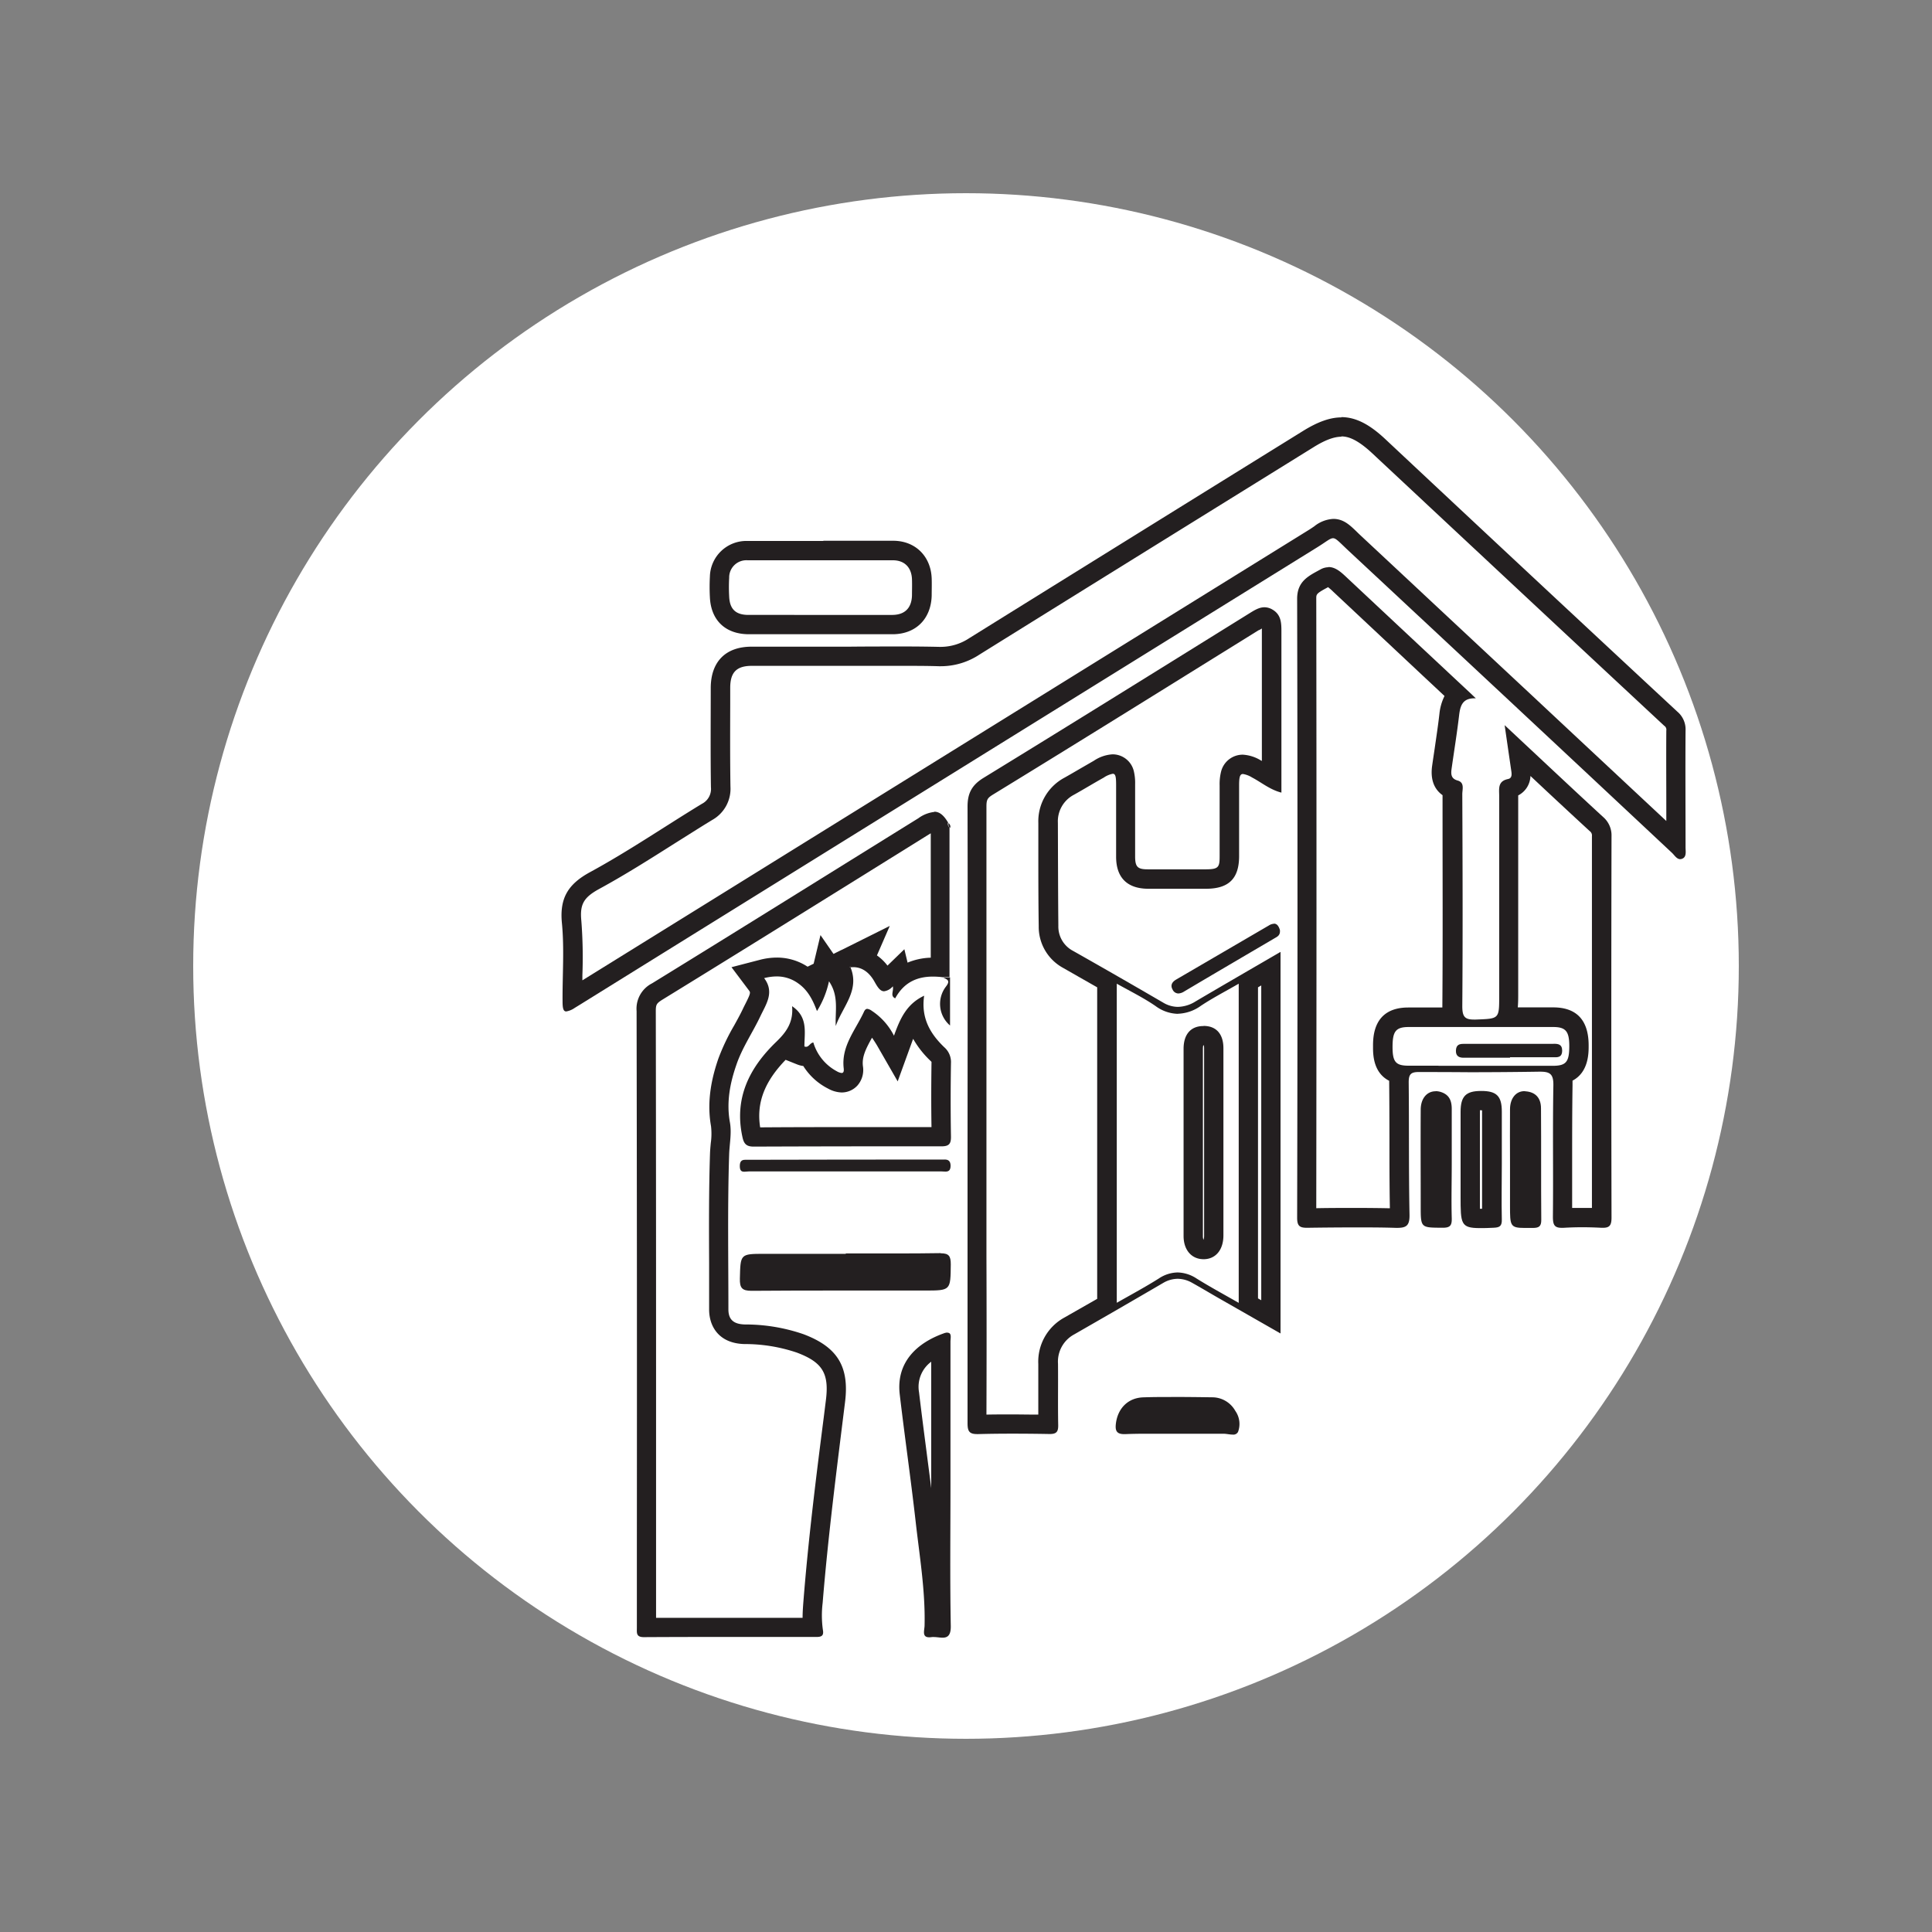 <svg id="Layer_1" data-name="Layer 1" xmlns="http://www.w3.org/2000/svg" viewBox="0 0 500 500"><rect x="0" y="0" width="500" height="500" fill="#808080" stroke="none"/><defs><style>.cls-1{fill:#fff;}.cls-2{fill:#231f20;}</style></defs><circle class="cls-1" cx="250" cy="250" r="200"/><path class="cls-2" d="M347.09,112.94c1.56,0,3.88.5,8,4.33l19.52,18.24c18.37,17.16,37.37,34.9,56.09,52.32a1.2,1.2,0,0,1,.54,1.22c-.05,6.74,0,13.58,0,20.19,0,1.08,0,2.16,0,3.23q-17.29-16.14-34.58-32.31-22.11-20.64-44.22-41.29c-.54-.5-1-.94-1.38-1.32-1.74-1.67-3.38-3.26-6-3.26a8.56,8.56,0,0,0-4.94,1.93c-.48.32-1,.69-1.7,1.11q-76.21,47.22-152.4,94.49l-35.3,21.89,0-1.29a121.58,121.58,0,0,0-.27-14.11c-.42-4.28.59-6.06,4.69-8.29,6.66-3.63,13.11-7.72,19.36-11.68,3.2-2,6.51-4.12,9.78-6.11a9.25,9.25,0,0,0,4.76-8.65c-.11-7.05-.08-14.24-.06-21.19V178c0-4,1.63-5.67,5.57-5.68h25.06l6.49,0,6.92,0c3.88,0,7,0,10,.1h.44a18.17,18.17,0,0,0,10-3c29.78-18.54,60.22-37.4,86.41-53.64,3-1.88,5.36-2.76,7.31-2.76m0-5c-3,0-6.19,1.18-9.94,3.5q-43.23,26.79-86.42,53.65a13.38,13.38,0,0,1-7.35,2.24h-.33q-5-.11-10.07-.1c-4.47,0-8.94,0-13.41.05H194.5c-6.71,0-10.54,3.89-10.56,10.67,0,8.57-.08,17.14.05,25.7a4.33,4.33,0,0,1-2.36,4.31c-9.66,5.88-19,12.27-28.93,17.67-5.69,3.1-7.9,6.72-7.28,13.16.65,6.71.12,13.53.17,20.3,0,1.8.21,2.59.95,2.59a5.31,5.31,0,0,0,2.17-.9l1.35-.83Q245.52,200.76,341,141.58c2.33-1.45,3.21-2.29,4-2.29s1.61,1,4,3.24q41.87,39,83.68,78.16c.64.59,1.24,1.66,2.15,1.66a1.5,1.5,0,0,0,.69-.19c1-.55.69-1.9.7-2.93,0-10-.07-20.1,0-30.14a6,6,0,0,0-2.13-4.92Q396.24,149,358.49,113.62c-4.08-3.81-7.61-5.67-11.4-5.67Z"/><path class="cls-2" d="M326.57,162.59c0,.34,0,.71,0,1v33.34l-.29-.15a10,10,0,0,0-4.66-1.47,5.77,5.77,0,0,0-5.58,4.28,13.18,13.18,0,0,0-.4,3.67c0,2.59,0,5.17,0,7.76,0,3.48,0,7.09,0,10.62,0,2.77-.3,3.32-3.45,3.34-2.75,0-5.43,0-8,0s-4.87,0-7.18,0c-2.62,0-3.23-.65-3.24-3.31q0-4.69,0-9.4c0-3.1,0-6.21,0-9.31a13.2,13.2,0,0,0-.34-3.4,5.65,5.65,0,0,0-5.52-4.34,9.69,9.69,0,0,0-4.82,1.66l-3.36,1.94c-1.41.82-2.86,1.67-4.29,2.47A12.78,12.78,0,0,0,268.72,213l0,7c0,6.46,0,13.13.1,19.7a12.1,12.1,0,0,0,6.33,10.8l4.36,2.49,4.44,2.53v80.62L275.43,341a13,13,0,0,0-6.72,12c0,2.2,0,4.46,0,6.65s0,4.28,0,6.45c-2.47,0-4.74-.05-6.86-.05-2.31,0-4.47,0-6.56.05.05-13.77.05-27.71,0-41.23v-19q0-13.33,0-26.67c0-23.08,0-47,0-70.42,0-1.81.24-2.25,1.7-3.15,19.1-11.69,38.43-23.7,57.12-35.32l11.6-7.2L326,163l.61-.37m-.2,92.44V336.5l-.84-.48v-80.5l.84-.49m.83-97.87c-1.45,0-2.73.85-4.06,1.67-22.87,14.2-45.73,28.44-68.69,42.51-3,1.85-4.1,4-4.09,7.42.08,32.36,0,64.72,0,97.07,0,20.84,0,41.67,0,62.5,0,2.1.47,2.81,2.51,2.81h.26c2.93-.08,5.86-.11,8.8-.11q4.8,0,9.59.09h.14c1.72,0,2.2-.6,2.16-2.33-.1-5.28,0-10.57-.05-15.86a8,8,0,0,1,4.21-7.6q11.54-6.61,23-13.3a7.49,7.49,0,0,1,3.76-1.08,7.7,7.7,0,0,1,3.77,1.06c2.3,1.28,4.56,2.64,6.85,3.95l16,9.14V246.35c-7.63,4.44-14.84,8.6-22,12.82a9,9,0,0,1-4.56,1.41,7.5,7.5,0,0,1-3.79-1.09c-7.75-4.51-15.55-9-23.34-13.4a7.1,7.1,0,0,1-3.81-6.49c-.08-8.88-.09-17.76-.12-26.64a7.75,7.75,0,0,1,4.18-7.29c2.58-1.44,5.12-3,7.68-4.42a6.2,6.2,0,0,1,2.35-1c.72,0,.85.83.86,2.76,0,6.24,0,12.48,0,18.72,0,5.37,2.84,8.22,8.19,8.28q3.62,0,7.23,0c2.67,0,5.33,0,8,0,5.74-.05,8.36-2.64,8.41-8.3,0-6.14,0-12.27,0-18.4,0-2.1.17-3,1-3a6.37,6.37,0,0,1,2.35.9c2.45,1.28,4.6,3.15,7.6,3.92V163.61c0-2.26,0-4.49-2.3-5.84a4.1,4.1,0,0,0-2.08-.61Zm-22.44,105.2a10.78,10.78,0,0,0,6-2.07c3-2,6.3-3.7,9.78-5.71v82.6c-4-2.28-7.5-4.18-10.89-6.29a9.29,9.29,0,0,0-4.93-1.58,9,9,0,0,0-4.84,1.55c-3.44,2.17-7,4.09-10.9,6.3V254.58c3.58,2,7,3.69,10.06,5.8a10.12,10.12,0,0,0,5.73,2Z"/><path class="cls-2" d="M343.75,152c.41.31,1,.84,1.22,1.07l23,21.56,5.87,5.49a13.41,13.41,0,0,0-1.32,4.62c-.34,3-.8,6-1.23,9-.22,1.47-.44,2.94-.65,4.41-.59,4.15.95,6.41,2.69,7.64V210c0,16.52.08,33.6-.05,50.39v.35l-8.82,0c-9.15,0-9.13,7.69-9.12,10.21,0,1.85,0,6.63,4.18,8.76v.41c.05,4.85.06,9.8.07,14.58,0,5.89,0,12,.11,18-2.9-.06-6-.09-9.28-.09-2.91,0-6,0-9.77.07.06-47.28.09-102.73,0-157.78,0-1.11,0-1.31,3-2.91l.12-.07m52.31,48.9c5,4.7,10.2,9.54,15.34,14.27a1.38,1.38,0,0,1,.57,1.31c0,36.79,0,67.45,0,96.21-.86,0-1.72,0-2.56,0s-1.71,0-2.56,0c0-4.06,0-8.13,0-12.09,0-6.42,0-13.06.1-19.56q0-.6,0-1.29c4.19-2.21,4.18-7.18,4.17-9.11,0-6.53-3.1-9.84-9.15-9.85l-9.19,0c.08-.89.11-1.87.11-3q0-25.86,0-51.71s0-.1,0-.15a5.84,5.84,0,0,0,3.17-5.06M343.8,146.8a4.36,4.36,0,0,0-2.1.59c-3,1.64-6,3-6,7.56q.18,80.1,0,160.21c0,2.1.64,2.59,2.53,2.59h.17q6-.09,12.07-.1c3.59,0,7.18,0,10.76.12h.39c2.41,0,3.21-.66,3.16-3.42-.22-11.42-.09-22.84-.21-34.26,0-2,.52-2.65,2.54-2.65h.08q6.48,0,13,.05,9.06,0,18.11-.14h.3c2.54,0,3.46.62,3.41,3.55-.2,11.31,0,22.63-.12,33.94,0,2,.29,2.92,2.25,2.92h.46c1.61-.1,3.24-.15,4.86-.15s3.32.05,5,.14l.42,0c1.78,0,2.18-.78,2.18-2.67q-.11-49.32,0-98.66a6.27,6.27,0,0,0-2.19-5c-7.23-6.65-14.39-13.39-21.57-20.1l-3.9-3.65c.64,4.42,1.16,8,1.67,11.51.14.94.4,2.19-.78,2.43-2.75.56-2.3,2.56-2.3,4.43q0,25.86,0,51.71c0,6,0,5.88-6.07,6.11h-.48c-2.39,0-3-.8-3-3.46.14-18.29.08-36.58,0-54.88,0-1.25.65-3-1.21-3.52s-1.73-1.86-1.53-3.27c.64-4.49,1.37-9,1.9-13.48.29-2.52.83-4.53,4-4.53h.34l-1.57-1.49q-16-14.94-31.95-29.89c-1.4-1.32-2.83-2.59-4.59-2.59Zm28.49,129c-2.58,0-5.16,0-7.75,0-3.35,0-4.14-1-4.15-4.82,0-4.06.81-5.17,4.15-5.19q12.21,0,24.43,0l13,0c3.25,0,4.15,1.14,4.16,4.87,0,4.1-.76,5.14-4.15,5.17l-7.71,0-11,0h-11Z"/><path class="cls-2" d="M240.88,215.7v32.15a16.77,16.77,0,0,0-6,1.28l-.83-3.47-4.37,4.24a12.37,12.37,0,0,0-2.73-2.64l3.32-7.63-12.29,6.13-.22.11-.05,0-2,1L212.34,242l-1.77,7.41-1.57.77a14.41,14.41,0,0,0-7.95-2.36,17.68,17.68,0,0,0-4.5.61l-7.24,1.88,4.51,6c.4.53.51.67-.87,3.4-.23.45-.46.9-.67,1.35-.67,1.42-1.45,2.83-2.27,4.31A55.3,55.3,0,0,0,185.9,274c-1.41,4.13-3.14,10.44-1.89,17.44a17.15,17.15,0,0,1-.06,4.39c-.09.94-.18,1.92-.21,3-.3,9.38-.26,18.88-.22,28.08,0,3.95,0,8,0,12,0,4.19,2.37,8.73,9.08,8.93a42,42,0,0,1,13.62,2.21c6.62,2.49,8.38,5.35,7.53,12.24l-.57,4.57c-2,15.57-4,31.66-5.26,47.62-.11,1.41-.21,2.8-.21,4.21q-9.59,0-19.19,0c-6.77,0-12.94,0-18.73,0q0-8.87,0-17.71V374.63c0-37,0-75.3-.07-112.95,0-1.66.2-2,1.58-2.89,16.93-10.4,34.08-21.06,50.66-31.37L240.31,216l.57-.34m1-5.54a8.55,8.55,0,0,0-4.19,1.63c-23,14.26-45.91,28.58-68.94,42.74a7.36,7.36,0,0,0-4,7.16q.13,69.66.07,139.32,0,10.15,0,20.31c0,1.28-.23,2.41,1.8,2.41h0q11-.06,21.91-.05l22.83,0h0c1.42,0,1.85-.47,1.6-1.85a26.94,26.94,0,0,1-.06-6.95c1.42-17.39,3.65-34.68,5.8-52,1.14-9.19-2-14.24-10.73-17.54a46.22,46.22,0,0,0-15.23-2.53c-2.56-.08-4.24-1-4.23-3.91,0-13.33-.24-26.67.19-40,.08-2.78.7-5.57.2-8.4-.93-5.15,0-10.08,1.69-14.93,1.51-4.43,4.18-8.28,6.17-12.48,1.49-3.15,3.76-6.26,1-9.91a13.11,13.11,0,0,1,3.24-.44,9.36,9.36,0,0,1,5.52,1.76c2.5,1.73,3.83,4.28,4.91,7.21a23.94,23.94,0,0,0,3.11-7.71c2.64,3.84,1.55,7.76,1.75,11.57,1.75-5,6.27-9.21,3.82-15.18h-.09l0-.07-.21,0,.29-.14c0,.06,0,.12-.08.17h0l0,.05a5.46,5.46,0,0,1,.79-.06c2.56,0,4.32,1.65,5.48,3.7.79,1.41,1.47,2.54,2.51,2.54a3.61,3.61,0,0,0,2.26-1.28c.3,1.25-.77,2.45.62,3.11,2.26-4.17,5.7-5.63,9.77-5.63a20.79,20.79,0,0,1,2.57.17l1.71-.08q0-19.35,0-38.69a1.14,1.14,0,0,1-.37-1.27c-1.12-1.89-2.2-2.81-3.65-2.81Z"/><path class="cls-2" d="M225.62,268.48c.42.58.85,1.26,1.31,2l5.39,9.38L236,269.72c.11-.3.21-.59.32-.87a24.8,24.8,0,0,0,4.56,5.76,2.16,2.16,0,0,1,.19.21,1.56,1.56,0,0,1,0,.25c-.08,5.91-.09,11.37,0,16.62l-16,0c-9.15,0-18.68,0-28.34.07-1-6.32,1.11-11.81,6.59-17.48l3,1.2a6.25,6.25,0,0,0,1.57.4,16.18,16.18,0,0,0,6.42,5.85,7.71,7.71,0,0,0,3.5,1,5.52,5.52,0,0,0,4.12-1.83,6.1,6.1,0,0,0,1.39-5c-.28-2.37.72-4.42,2.4-7.42m13.49-10.81c-4.57,2.14-6.25,5.91-7.85,10.37a16.77,16.77,0,0,0-5.75-6.45,2.52,2.52,0,0,0-1.15-.5c-.32,0-.61.19-.87.76-2.17,4.72-5.91,8.86-5.24,14.63.11.92-.14,1.21-.54,1.21a3.22,3.22,0,0,1-1.25-.45,12.44,12.44,0,0,1-6.07-7.45c-.85.13-1.12,1.12-1.88,1.12a1.23,1.23,0,0,1-.43-.09c0-3.66,1-7.59-3.19-10.42.38,4.15-1.49,6.71-4.07,9.2-7,6.74-11,14.63-8.76,24.74.39,1.77,1.09,2.4,2.91,2.4h0q15-.06,30-.07,9.28,0,18.56,0h0c1.93,0,2.51-.6,2.48-2.52-.11-6.35-.1-12.69,0-19a5.09,5.09,0,0,0-1.74-4.13c-3.61-3.47-6.05-7.54-5.2-13.34Z"/><path class="cls-2" d="M213,145c6.11,0,12.19,0,18.08,0,3,0,4.83,1.85,4.94,4.92.05,1.49,0,3,0,4.15-.05,2.29-1,5-5,5.07-2.16,0-4.47,0-7.28,0H201l-7.29,0c-3.32,0-4.87-1.5-5-4.78a43.4,43.4,0,0,1,0-4.84,4.45,4.45,0,0,1,4.76-4.52c6.64,0,13.24,0,19.59,0m0-5q-9.81,0-19.62,0a9.44,9.44,0,0,0-9.72,9.22,50.82,50.82,0,0,0,0,5.38c.29,5.94,4,9.49,10,9.54,2.44,0,4.89,0,7.33,0l11.14,0h.23l11.37,0c2.44,0,4.89,0,7.33,0,5.94-.06,9.84-4,10-10,0-1.48.05-3,0-4.44-.2-5.7-4.2-9.73-9.92-9.75q-9,0-18.1,0Z"/><path class="cls-2" d="M241,352.44q0,12,0,24v8.68c-.41-3.27-.84-6.52-1.25-9.71-.65-5-1.31-10.09-1.91-15.13a8.07,8.07,0,0,1,3.15-7.86m4.23-7.55a2.83,2.83,0,0,0-1,.21c-6.62,2.36-12.37,7.26-11.37,15.78,1.28,10.9,2.85,21.76,4.09,32.66,1,9,2.55,18,2.34,27.1,0,1.26-.78,3.11,1.2,3.11a5,5,0,0,0,.72-.06,3.12,3.12,0,0,1,.54,0c.71,0,1.49.16,2.2.16,1.2,0,2.18-.48,2.12-3.08-.23-12.15-.08-24.3-.08-36.45h0q0-18.52,0-37.07c0-.91.4-2.32-.76-2.32Z"/><path class="cls-2" d="M243.45,324.31h-.17c-3.67.06-7.35.08-11,.08l-13.39,0v.1H197.78c-6.25,0-6.14.06-6.3,6.39-.06,2.42.55,3.18,3,3.18h.11c7.48-.06,15-.07,22.43-.07h22.27c6.79,0,6.7,0,6.77-6.79,0-2.11-.47-2.85-2.61-2.85Z"/><path class="cls-2" d="M383.28,282.35v5h.28c0,.12,0,.24,0,.38,0,3.09,0,6.25,0,9.31,0,1.42,0,2.85,0,4.28s0,2.72,0,4.08c0,2.44,0,4.93,0,7.43H383c0-.93,0-2.12,0-3.23v-5.09c0-5.5,0-11.19,0-16.77,0-.15,0-.28,0-.4h.3l0-5m0,0h0c-3.92,0-5.29,1.35-5.3,5.38,0,7.3,0,14.59,0,21.89,0,7.09,0,8.22,5,8.22,1,0,2.14,0,3.54-.09,1.63-.06,2.17-.46,2.13-2.16-.11-4.75,0-9.51,0-14.27,0-4.55,0-9.09,0-13.64,0-4-1.36-5.33-5.29-5.33Z"/><path class="cls-2" d="M394.51,282.39c-2.2,0-3.7,1.88-3.72,4.65-.05,4.65,0,9.3,0,13.95v11.09c0,5.05,0,5.71,3.74,5.71l2.13,0c1.58,0,2.24-.36,2.22-2.1-.08-9.62,0-19.23-.07-28.85,0-2.63-1.37-4.22-4-4.41Z"/><path class="cls-2" d="M370.74,315.65h0m.78-33.23c-2.19,0-3.82,1.81-3.84,4.73-.05,8.34,0,16.69,0,25,0,5.66,0,5.55,5.65,5.59h.06c2,0,2.37-.67,2.32-2.52-.13-4.75,0-9.51,0-14.26h0c0-4.65,0-9.29,0-13.94,0-2-.54-3.54-2.5-4.3a4.77,4.77,0,0,0-1.68-.33Z"/><path class="cls-2" d="M293.74,369.24h0m9.7-7.7c-2.49,0-5,0-7.48.09-4,.09-6.66,2.83-7.16,6.72-.23,1.81.09,2.8,2.13,2.8h.3c1.83-.08,3.67-.1,5.51-.1,2.57,0,5.14,0,7.72,0h6.79c1.77,0,3.54,0,5.32,0h.06c.73,0,1.62.22,2.38.22a1.36,1.36,0,0,0,1.39-.69,5.87,5.87,0,0,0-.7-5.44,6.85,6.85,0,0,0-6-3.52c-3.41-.05-6.83-.09-10.25-.09Z"/><path class="cls-2" d="M244.51,300.09l-.87,0q-24.87,0-49.73.06h0l-1,0c-.77,0-1.44.2-1.45,1.58s.55,1.51,1.21,1.51c.39,0,.82-.08,1.19-.08h0q6.87,0,13.76,0h23.21l12.75,0h0c.35,0,.73.05,1.09.05.72,0,1.35-.22,1.34-1.54s-.74-1.59-1.56-1.59Z"/><path class="cls-2" d="M329.69,239.07a2.66,2.66,0,0,0-1.29.43q-12,7-24,14c-1.11.65-1.55,1.51-.93,2.61a1.68,1.68,0,0,0,1.48,1,3,3,0,0,0,1.47-.49c7.79-4.63,15.61-9.2,23.42-13.79.71-.42,1.57-.75,1.39-2.19-.27-.83-.67-1.6-1.53-1.6Z"/><path class="cls-2" d="M245.87,252.93l-1.71.08c1.05.54,1.85.77.64,2.33a7.35,7.35,0,0,0,1.07,10.06V252.93Z"/><path class="cls-2" d="M245.51,213a1.14,1.14,0,0,0,.37,1.27c.22-.52-.06-.9-.37-1.27Z"/><path class="cls-2" d="M220.17,250.23l-.29.14.21,0c0-.05,0-.11.08-.17Zm-.08.17,0,.07.07-.06Zm0,.07Z"/><path class="cls-2" d="M311.55,270.54h0a3.53,3.53,0,0,1,.07.79c0,5.7,0,11.51,0,17.12q0,3.63,0,7.25v6.77q0,8.65,0,17.3a3.1,3.1,0,0,1-.16,1.1,2.75,2.75,0,0,1-.15-1c0-17,0-32.88,0-48.46a4.6,4.6,0,0,1,.09-.87h.1m0-5h-.07c-3.23,0-5.11,2.11-5.12,5.86q0,24.24,0,48.48c0,3.66,2.11,6,5.16,6h.22c3-.11,4.92-2.48,4.93-6.13q0-12,0-24.08c0-8.13,0-16.26,0-24.39,0-3.71-1.89-5.77-5.11-5.77Z"/><path class="cls-2" d="M402.06,270.15H378.79c-1,0-1.94.15-2,1.73s1,1.86,2,1.86h12v-.12h10.77l.93,0c.94,0,1.77-.19,1.8-1.67,0-1.74-1.07-1.82-2.26-1.82Z"/></svg>